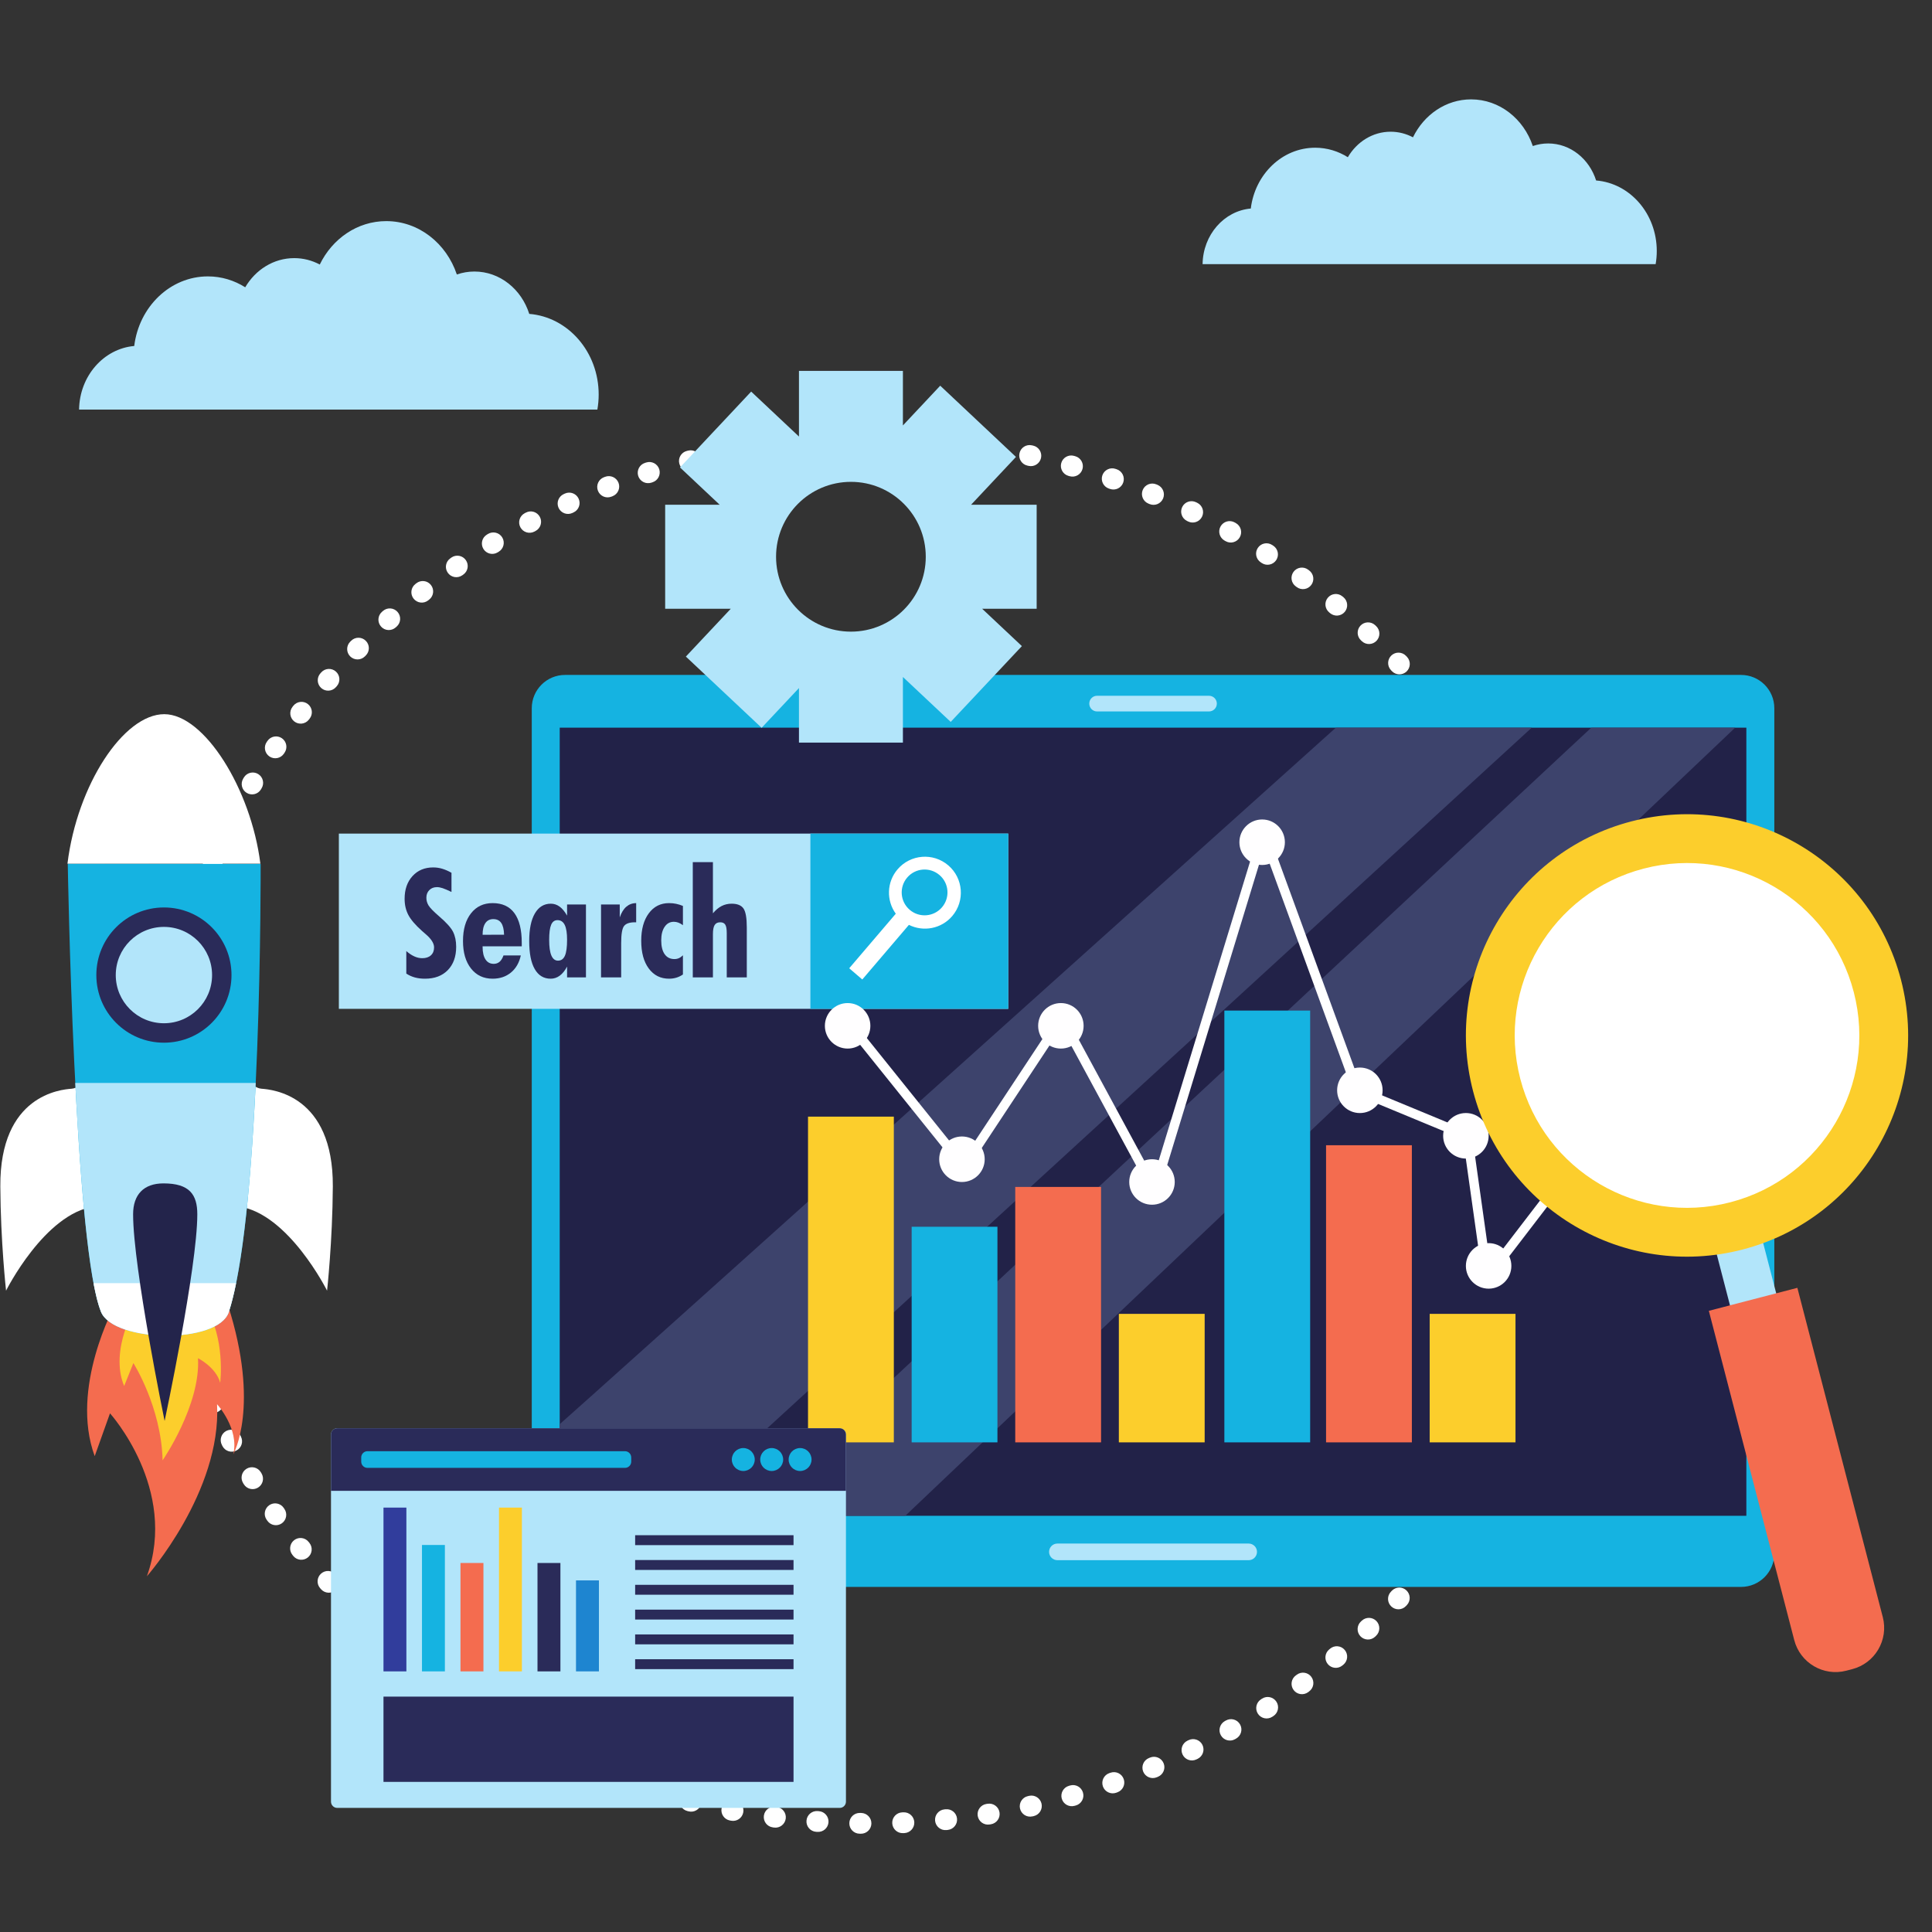 <svg xmlns="http://www.w3.org/2000/svg" xmlns:xlink="http://www.w3.org/1999/xlink" width="500" zoomAndPan="magnify" viewBox="0 0 375 375" height="500" preserveAspectRatio="xMidYMid meet" version="1.0"><rect x="0" y="0" width="375" height="375" fill="#333333" stroke="none"/><defs><clipPath id="f4134bf104"><path d="M 28 83 L 310 83 L 310 355.969 L 28 355.969 Z M 28 83 " clip-rule="nonzero"/></clipPath><clipPath id="330f9de2c6"><path d="M 233 19.219 L 322 19.219 L 322 52 L 233 52 Z M 233 19.219 " clip-rule="nonzero"/></clipPath></defs><g clip-path="url(#f4134bf104)"><path fill="#ffffff" d="M 305.66 227.711 L 305.645 227.957 C 305.57 229.07 306.414 230.031 307.523 230.102 C 308.633 230.176 309.594 229.332 309.664 228.223 L 309.68 227.965 C 309.75 226.855 308.906 225.895 307.797 225.824 C 306.688 225.754 305.73 226.598 305.66 227.711 M 304.883 235.879 L 304.852 236.125 C 304.707 237.227 305.484 238.238 306.59 238.383 C 307.695 238.523 308.703 237.746 308.848 236.641 L 308.883 236.391 C 309.02 235.281 308.242 234.273 307.133 234.133 C 306.031 233.992 305.023 234.773 304.883 235.879 M 303.586 243.977 L 303.539 244.223 C 303.324 245.316 304.039 246.371 305.133 246.59 C 306.223 246.801 307.281 246.086 307.492 244.992 L 307.543 244.742 C 307.754 243.648 307.039 242.59 305.945 242.379 C 304.852 242.168 303.797 242.883 303.586 243.977 M 301.773 251.98 L 301.711 252.219 C 301.43 253.297 302.07 254.402 303.148 254.684 C 304.223 254.965 305.324 254.32 305.609 253.242 L 305.676 252.996 C 305.953 251.914 305.309 250.816 304.23 250.535 C 303.156 250.254 302.055 250.898 301.773 251.98 M 299.449 259.863 L 299.371 260.098 C 299.016 261.152 299.59 262.297 300.645 262.645 C 301.699 263 302.84 262.43 303.191 261.371 L 303.273 261.125 C 303.625 260.066 303.051 258.93 301.996 258.578 C 300.938 258.23 299.793 258.805 299.449 259.863 M 296.621 267.578 L 296.527 267.809 C 296.109 268.84 296.605 270.016 297.637 270.43 C 298.668 270.852 299.848 270.352 300.262 269.32 L 300.363 269.086 C 300.773 268.051 300.273 266.875 299.242 266.461 C 298.211 266.043 297.039 266.543 296.621 267.578 M 293.312 275.094 L 293.207 275.316 C 292.723 276.324 293.145 277.527 294.148 278.008 C 295.152 278.492 296.355 278.07 296.836 277.066 L 296.945 276.836 C 297.43 275.832 297.004 274.629 296 274.145 C 294.996 273.664 293.793 274.09 293.312 275.094 M 289.535 282.387 L 289.414 282.602 C 288.871 283.57 289.211 284.801 290.184 285.348 C 291.156 285.891 292.383 285.547 292.926 284.578 L 293.055 284.352 C 293.598 283.379 293.25 282.152 292.277 281.605 C 291.305 281.062 290.078 281.414 289.535 282.387 M 285.309 289.422 L 285.172 289.633 C 284.566 290.566 284.836 291.812 285.773 292.422 C 286.703 293.023 287.953 292.758 288.559 291.82 L 288.695 291.605 C 289.297 290.672 289.031 289.422 288.094 288.82 C 287.156 288.215 285.914 288.488 285.309 289.422 M 280.652 296.184 L 280.508 296.383 C 279.844 297.281 280.035 298.539 280.926 299.203 C 281.824 299.863 283.086 299.672 283.746 298.781 L 283.898 298.57 C 284.559 297.676 284.367 296.414 283.469 295.754 C 282.574 295.094 281.312 295.285 280.652 296.184 M 275.59 302.645 L 275.43 302.832 C 274.719 303.688 274.828 304.957 275.68 305.676 C 276.531 306.387 277.801 306.277 278.52 305.422 L 278.684 305.227 C 279.395 304.371 279.281 303.102 278.43 302.387 C 277.574 301.676 276.305 301.789 275.59 302.645 M 270.141 308.777 L 269.969 308.961 C 269.203 309.766 269.238 311.043 270.047 311.809 C 270.855 312.578 272.133 312.543 272.895 311.73 L 273.07 311.547 C 273.836 310.738 273.801 309.465 272.988 308.695 C 272.18 307.93 270.902 307.973 270.141 308.777 M 264.332 314.57 L 264.148 314.738 C 263.336 315.5 263.293 316.777 264.051 317.59 C 264.812 318.406 266.086 318.449 266.902 317.688 L 267.086 317.512 C 267.895 316.754 267.941 315.477 267.18 314.664 C 266.418 313.852 265.141 313.812 264.332 314.57 M 258.184 320 L 257.992 320.16 C 257.133 320.871 257.016 322.141 257.723 322.996 C 258.43 323.855 259.703 323.977 260.559 323.266 L 260.758 323.105 C 261.609 322.391 261.73 321.125 261.02 320.266 C 260.309 319.406 259.039 319.289 258.18 320 L 258.184 320 M 251.719 325.055 L 251.516 325.199 C 250.617 325.855 250.422 327.117 251.078 328.016 C 251.738 328.918 252.996 329.109 253.898 328.457 L 254.102 328.301 C 255 327.645 255.191 326.383 254.535 325.484 C 253.879 324.59 252.613 324.391 251.719 325.055 M 244.969 329.703 L 244.758 329.84 C 243.82 330.445 243.551 331.688 244.152 332.625 C 244.754 333.562 246.004 333.836 246.938 333.23 L 247.152 333.094 C 248.09 332.488 248.355 331.242 247.754 330.305 C 247.148 329.367 245.898 329.102 244.969 329.703 M 237.949 333.945 L 237.734 334.066 C 236.766 334.613 236.418 335.844 236.965 336.812 C 237.508 337.785 238.738 338.129 239.711 337.582 L 239.93 337.457 C 240.902 336.91 241.242 335.68 240.695 334.711 C 240.148 333.738 238.918 333.402 237.949 333.949 L 237.949 333.945 M 230.695 337.766 L 230.473 337.871 C 229.473 338.359 229.055 339.562 229.543 340.566 C 230.027 341.57 231.234 341.984 232.234 341.496 L 232.465 341.387 C 233.465 340.895 233.879 339.691 233.395 338.691 C 232.906 337.691 231.695 337.277 230.695 337.766 M 223.215 341.148 L 222.988 341.242 C 221.961 341.672 221.473 342.848 221.898 343.879 C 222.324 344.906 223.504 345.395 224.531 344.965 L 224.766 344.867 C 225.793 344.438 226.281 343.262 225.852 342.234 C 225.422 341.207 224.242 340.719 223.215 341.148 M 215.547 344.086 L 215.312 344.164 C 214.262 344.531 213.707 345.68 214.07 346.73 C 214.434 347.781 215.582 348.336 216.633 347.977 L 216.875 347.887 C 217.926 347.523 218.48 346.371 218.113 345.32 C 217.75 344.27 216.598 343.715 215.547 344.086 M 207.719 346.559 L 207.48 346.629 C 206.41 346.93 205.789 348.043 206.086 349.113 C 206.391 350.188 207.504 350.809 208.574 350.508 L 208.824 350.441 C 209.895 350.133 210.516 349.02 210.207 347.949 C 209.906 346.875 208.789 346.254 207.719 346.559 M 199.758 348.57 L 199.52 348.625 C 198.43 348.859 197.742 349.938 197.98 351.027 C 198.219 352.113 199.293 352.801 200.379 352.562 L 200.633 352.508 C 201.719 352.266 202.402 351.188 202.164 350.102 C 201.922 349.016 200.844 348.328 199.758 348.57 M 191.695 350.109 L 191.449 350.148 C 190.348 350.32 189.602 351.359 189.773 352.457 C 189.949 353.555 190.98 354.309 192.082 354.129 L 192.332 354.09 C 193.434 353.914 194.184 352.883 194.004 351.777 C 193.828 350.68 192.793 349.934 191.695 350.109 M 183.551 351.176 L 183.305 351.199 C 182.199 351.316 181.391 352.301 181.5 353.41 C 181.613 354.516 182.598 355.324 183.707 355.215 L 183.961 355.188 C 185.066 355.074 185.875 354.086 185.758 352.98 C 185.648 351.871 184.66 351.066 183.551 351.176 M 175.363 351.77 L 175.113 351.777 C 174 351.828 173.137 352.766 173.184 353.879 C 173.234 354.992 174.168 355.855 175.281 355.812 L 175.539 355.801 C 176.648 355.75 177.512 354.812 177.465 353.695 C 177.418 352.582 176.477 351.719 175.363 351.77 M 167.148 351.895 L 166.898 351.891 C 165.785 351.875 164.871 352.758 164.855 353.875 C 164.832 354.988 165.723 355.902 166.836 355.922 L 167.094 355.926 C 168.207 355.941 169.121 355.051 169.137 353.938 C 169.152 352.824 168.262 351.91 167.148 351.895 M 158.941 351.547 L 158.695 351.527 C 157.586 351.449 156.617 352.281 156.539 353.395 C 156.453 354.504 157.289 355.469 158.398 355.551 L 158.656 355.566 C 159.766 355.645 160.73 354.812 160.809 353.699 C 160.887 352.59 160.051 351.625 158.941 351.547 M 150.773 350.727 L 150.523 350.695 C 149.422 350.551 148.406 351.328 148.266 352.434 C 148.121 353.535 148.895 354.547 150 354.691 L 150.254 354.73 C 151.359 354.871 152.367 354.09 152.512 352.984 C 152.652 351.883 151.875 350.871 150.773 350.727 M 142.66 349.438 L 142.418 349.391 C 141.324 349.18 140.27 349.898 140.059 350.992 C 139.852 352.082 140.566 353.141 141.66 353.352 L 141.914 353.398 C 143.004 353.602 144.059 352.887 144.266 351.789 C 144.477 350.695 143.754 349.641 142.66 349.438 M 134.645 347.672 L 134.398 347.609 C 133.32 347.336 132.227 347.992 131.953 349.07 C 131.68 350.148 132.332 351.246 133.41 351.52 L 133.66 351.582 C 134.742 351.855 135.836 351.195 136.105 350.117 C 136.379 349.039 135.723 347.941 134.645 347.672 M 126.742 345.438 L 126.504 345.359 C 125.441 345.027 124.309 345.613 123.973 346.676 C 123.637 347.738 124.227 348.867 125.285 349.207 L 125.531 349.281 C 126.59 349.617 127.727 349.027 128.059 347.969 C 128.395 346.902 127.805 345.77 126.742 345.438 M 118.984 342.742 L 118.75 342.652 C 117.711 342.254 116.547 342.773 116.148 343.812 C 115.75 344.852 116.273 346.02 117.312 346.414 L 117.551 346.512 C 118.59 346.902 119.754 346.383 120.152 345.344 C 120.547 344.301 120.027 343.137 118.984 342.742 M 111.387 339.582 L 111.16 339.48 C 110.145 339.02 108.953 339.469 108.492 340.484 C 108.035 341.5 108.484 342.695 109.5 343.152 L 109.73 343.258 C 110.746 343.719 111.938 343.266 112.395 342.25 C 112.852 341.234 112.402 340.039 111.387 339.582 M 103.992 335.98 L 103.773 335.863 C 102.789 335.344 101.57 335.719 101.051 336.711 C 100.531 337.695 100.906 338.914 101.895 339.43 L 102.125 339.551 C 103.105 340.066 104.324 339.691 104.844 338.703 C 105.359 337.719 104.977 336.496 103.992 335.98 M 96.824 331.945 L 96.613 331.812 C 95.66 331.238 94.422 331.543 93.848 332.496 C 93.273 333.449 93.574 334.688 94.527 335.266 L 94.75 335.398 C 95.699 335.973 96.938 335.664 97.516 334.711 C 98.086 333.758 97.781 332.52 96.824 331.945 M 89.918 327.488 L 89.715 327.344 C 88.797 326.715 87.543 326.941 86.91 327.859 C 86.277 328.777 86.508 330.035 87.426 330.664 L 87.637 330.809 C 88.551 331.441 89.805 331.207 90.438 330.289 C 91.066 329.371 90.836 328.121 89.918 327.488 M 83.293 322.629 L 83.094 322.473 C 82.219 321.789 80.949 321.941 80.266 322.82 C 79.582 323.695 79.734 324.961 80.605 325.648 L 80.812 325.809 C 81.691 326.496 82.953 326.336 83.637 325.457 C 84.324 324.582 84.164 323.312 83.293 322.629 M 76.969 317.383 L 76.777 317.219 C 75.945 316.477 74.672 316.555 73.934 317.391 C 73.195 318.223 73.273 319.496 74.109 320.238 L 74.301 320.406 C 75.137 321.145 76.406 321.059 77.145 320.227 C 77.879 319.391 77.801 318.113 76.969 317.383 M 70.973 311.762 L 70.797 311.586 C 70.008 310.797 68.734 310.797 67.945 311.586 C 67.16 312.379 67.16 313.652 67.945 314.441 L 68.129 314.617 C 68.918 315.406 70.195 315.402 70.977 314.613 C 71.766 313.824 71.762 312.547 70.973 311.762 M 65.332 305.793 L 65.168 305.605 C 64.43 304.773 63.156 304.695 62.324 305.434 C 61.488 306.172 61.414 307.445 62.148 308.277 L 62.32 308.473 C 63.059 309.301 64.332 309.375 65.164 308.637 C 66 307.898 66.074 306.625 65.332 305.793 M 60.066 299.488 L 59.914 299.297 C 59.23 298.418 57.961 298.266 57.09 298.949 C 56.211 299.633 56.055 300.902 56.742 301.777 L 56.898 301.98 C 57.582 302.855 58.852 303.008 59.73 302.32 C 60.602 301.637 60.758 300.367 60.066 299.488 M 55.203 292.883 L 55.066 292.676 C 54.43 291.758 53.18 291.523 52.262 292.156 C 51.348 292.785 51.109 294.039 51.738 294.957 L 51.887 295.168 C 52.52 296.086 53.773 296.316 54.691 295.684 C 55.605 295.051 55.836 293.793 55.203 292.883 M 50.758 285.98 L 50.633 285.77 C 50.059 284.816 48.824 284.504 47.867 285.078 C 46.914 285.648 46.602 286.887 47.176 287.844 L 47.309 288.062 C 47.879 289.02 49.117 289.324 50.07 288.75 C 51.027 288.176 51.336 286.938 50.758 285.98 M 46.758 278.828 L 46.645 278.605 C 46.133 277.617 44.918 277.227 43.926 277.738 C 42.938 278.254 42.555 279.469 43.066 280.457 L 43.18 280.688 C 43.695 281.676 44.91 282.059 45.895 281.543 C 46.887 281.031 47.273 279.816 46.758 278.828 M 43.215 271.438 L 43.117 271.207 C 42.668 270.188 41.48 269.727 40.461 270.172 C 39.441 270.621 38.977 271.809 39.426 272.828 L 39.527 273.062 C 39.977 274.082 41.168 274.543 42.184 274.094 C 43.203 273.645 43.664 272.457 43.215 271.438 M 40.148 263.84 L 40.062 263.605 C 39.68 262.559 38.523 262.02 37.48 262.402 C 36.434 262.785 35.895 263.941 36.277 264.988 L 36.367 265.23 C 36.75 266.273 37.906 266.812 38.953 266.426 C 39.996 266.043 40.531 264.883 40.148 263.84 M 37.574 256.066 L 37.504 255.828 C 37.188 254.758 36.066 254.148 35 254.465 C 33.934 254.777 33.324 255.902 33.637 256.969 L 33.711 257.211 C 34.023 258.285 35.148 258.891 36.215 258.574 C 37.281 258.254 37.891 257.137 37.574 256.066 M 35.496 248.133 L 35.441 247.887 C 35.199 246.805 34.121 246.121 33.035 246.367 C 31.945 246.613 31.266 247.691 31.512 248.777 L 31.57 249.027 C 31.812 250.113 32.895 250.793 33.977 250.547 C 35.062 250.297 35.746 249.219 35.496 248.133 M 33.934 240.078 L 33.895 239.836 C 33.719 238.734 32.684 237.984 31.586 238.16 C 30.488 238.336 29.738 239.371 29.914 240.469 L 29.957 240.719 C 30.133 241.82 31.164 242.566 32.266 242.391 C 33.363 242.215 34.113 241.18 33.934 240.078 M 32.887 231.941 L 32.863 231.695 C 32.758 230.59 31.777 229.773 30.668 229.879 C 29.562 229.98 28.746 230.965 28.852 232.074 L 28.879 232.328 C 28.984 233.441 29.969 234.25 31.074 234.145 C 32.184 234.039 32.992 233.055 32.887 231.941 M 32.359 223.758 L 32.352 223.508 C 32.32 222.395 31.387 221.52 30.277 221.555 C 29.164 221.59 28.289 222.52 28.328 223.629 L 28.336 223.887 C 28.371 225 29.301 225.871 30.414 225.836 C 31.527 225.801 32.395 224.871 32.359 223.758 M 32.352 215.551 L 32.359 215.301 C 32.395 214.188 31.523 213.258 30.414 213.219 C 29.297 213.184 28.367 214.059 28.332 215.172 L 28.324 215.43 C 28.289 216.539 29.164 217.469 30.273 217.504 C 31.387 217.539 32.316 216.66 32.352 215.551 M 32.859 207.363 L 32.883 207.113 C 32.988 206.004 32.18 205.02 31.07 204.914 C 29.965 204.809 28.98 205.617 28.875 206.73 L 28.848 206.984 C 28.742 208.09 29.559 209.078 30.664 209.18 C 31.773 209.285 32.754 208.469 32.859 207.363 M 33.887 199.223 L 33.926 198.977 C 34.105 197.879 33.355 196.84 32.258 196.664 C 31.16 196.492 30.125 197.234 29.949 198.336 L 29.91 198.59 C 29.73 199.688 30.484 200.719 31.582 200.898 C 32.68 201.07 33.715 200.324 33.887 199.223 M 35.434 191.168 L 35.488 190.922 C 35.738 189.836 35.055 188.758 33.969 188.508 C 32.883 188.266 31.805 188.941 31.562 190.027 L 31.504 190.281 C 31.258 191.363 31.938 192.441 33.027 192.691 C 34.113 192.934 35.191 192.254 35.434 191.168 M 37.492 183.223 L 37.562 182.984 C 37.879 181.918 37.273 180.793 36.203 180.48 C 35.137 180.164 34.012 180.773 33.699 181.844 L 33.629 182.086 C 33.312 183.156 33.922 184.277 34.988 184.59 C 36.059 184.906 37.176 184.293 37.492 183.223 M 40.062 175.418 L 40.148 175.184 C 40.531 174.141 39.996 172.98 38.953 172.598 C 37.906 172.215 36.75 172.75 36.363 173.793 L 36.277 174.039 C 35.895 175.082 36.434 176.238 37.477 176.621 C 38.523 177.004 39.68 176.469 40.062 175.418 M 43.121 167.797 L 43.223 167.566 C 43.672 166.547 43.211 165.359 42.191 164.91 C 41.176 164.461 39.984 164.922 39.535 165.938 L 39.434 166.172 C 38.984 167.195 39.449 168.383 40.469 168.832 C 41.488 169.281 42.676 168.816 43.121 167.797 M 46.66 160.387 L 46.773 160.164 C 47.285 159.176 46.902 157.961 45.914 157.445 C 44.926 156.93 43.711 157.316 43.199 158.305 L 43.078 158.535 C 42.57 159.523 42.957 160.738 43.941 161.25 C 44.93 161.758 46.148 161.375 46.66 160.387 M 50.656 153.211 L 50.781 152.996 C 51.359 152.043 51.051 150.805 50.094 150.23 C 49.141 149.66 47.902 149.965 47.332 150.918 L 47.199 151.141 C 46.629 152.098 46.938 153.332 47.891 153.902 C 48.848 154.477 50.082 154.168 50.656 153.211 M 55.094 146.305 L 55.234 146.098 C 55.863 145.18 55.637 143.93 54.719 143.293 C 53.801 142.66 52.547 142.895 51.918 143.809 L 51.77 144.02 C 51.137 144.938 51.375 146.191 52.289 146.824 C 53.207 147.453 54.457 147.223 55.094 146.305 M 59.945 139.688 L 60.098 139.492 C 60.789 138.617 60.633 137.348 59.762 136.66 C 58.883 135.969 57.617 136.125 56.93 137 L 56.773 137.203 C 56.086 138.078 56.242 139.344 57.117 140.031 C 57.992 140.719 59.262 140.562 59.945 139.688 M 65.199 133.379 L 65.363 133.195 C 66.105 132.363 66.031 131.086 65.195 130.348 C 64.363 129.605 63.09 129.684 62.352 130.512 L 62.18 130.707 C 61.445 131.535 61.52 132.812 62.355 133.551 C 63.184 134.289 64.461 134.215 65.199 133.379 M 70.824 127.406 L 71 127.23 C 71.789 126.445 71.793 125.168 71.004 124.383 C 70.223 123.59 68.945 123.586 68.156 124.375 L 67.973 124.555 C 67.188 125.344 67.188 126.617 67.973 127.406 C 68.762 128.191 70.035 128.191 70.824 127.406 M 76.801 121.785 L 76.988 121.621 C 77.82 120.883 77.902 119.613 77.164 118.777 C 76.43 117.941 75.156 117.859 74.32 118.598 L 74.129 118.766 C 73.297 119.504 73.219 120.777 73.957 121.613 C 74.691 122.449 75.969 122.523 76.801 121.785 M 83.102 116.539 L 83.301 116.383 C 84.176 115.699 84.336 114.43 83.648 113.551 C 82.965 112.676 81.699 112.52 80.82 113.207 L 80.621 113.363 C 79.742 114.047 79.59 115.316 80.273 116.191 C 80.961 117.07 82.23 117.223 83.102 116.539 M 89.711 111.676 L 89.914 111.535 C 90.832 110.906 91.059 109.648 90.43 108.734 C 89.801 107.816 88.547 107.582 87.629 108.211 L 87.422 108.359 C 86.504 108.992 86.273 110.246 86.906 111.16 C 87.539 112.078 88.793 112.309 89.711 111.676 M 96.59 107.219 L 96.801 107.09 C 97.758 106.516 98.062 105.273 97.488 104.32 C 96.914 103.367 95.676 103.062 94.719 103.637 L 94.504 103.77 C 93.551 104.344 93.25 105.586 93.824 106.539 C 94.402 107.492 95.637 107.797 96.59 107.219 M 103.727 103.18 L 103.945 103.066 C 104.93 102.551 105.309 101.328 104.793 100.344 C 104.277 99.355 103.055 98.977 102.074 99.496 L 101.848 99.613 C 100.859 100.133 100.48 101.352 101 102.336 C 101.52 103.32 102.742 103.699 103.727 103.18 M 111.086 99.574 L 111.309 99.469 C 112.324 99.016 112.777 97.82 112.316 96.805 C 111.859 95.789 110.668 95.34 109.652 95.797 L 109.422 95.902 C 108.406 96.363 107.957 97.559 108.418 98.574 C 108.879 99.586 110.07 100.035 111.086 99.574 M 118.656 96.406 L 118.891 96.316 C 119.93 95.918 120.453 94.754 120.055 93.715 C 119.656 92.676 118.492 92.152 117.453 92.547 L 117.211 92.637 C 116.172 93.039 115.652 94.207 116.055 95.246 C 116.453 96.285 117.617 96.805 118.656 96.406 M 126.406 93.691 L 126.641 93.613 C 127.707 93.281 128.293 92.145 127.961 91.082 C 127.621 90.023 126.492 89.434 125.43 89.77 L 125.188 89.848 C 124.129 90.18 123.543 91.316 123.875 92.379 C 124.215 93.438 125.344 94.023 126.406 93.691 M 134.301 91.438 L 134.543 91.375 C 135.625 91.102 136.277 90.008 136.004 88.93 C 135.734 87.848 134.637 87.191 133.559 87.465 L 133.309 87.527 C 132.23 87.805 131.578 88.898 131.852 89.977 C 132.125 91.055 133.223 91.711 134.301 91.438 M 142.312 89.648 L 142.562 89.605 C 143.652 89.398 144.371 88.344 144.164 87.246 C 143.957 86.152 142.902 85.438 141.805 85.645 L 141.555 85.691 C 140.465 85.902 139.75 86.957 139.957 88.051 C 140.164 89.145 141.223 89.863 142.312 89.648 M 150.422 88.34 L 150.668 88.309 C 151.773 88.16 152.551 87.152 152.406 86.047 C 152.262 84.945 151.254 84.164 150.145 84.309 L 149.895 84.34 C 148.789 84.488 148.012 85.5 148.16 86.605 C 148.305 87.707 149.32 88.484 150.422 88.34 M 158.594 87.5 L 158.84 87.48 C 159.949 87.402 160.785 86.438 160.707 85.324 C 160.621 84.215 159.66 83.379 158.547 83.461 L 158.297 83.48 C 157.184 83.559 156.352 84.527 156.43 85.637 C 156.516 86.746 157.477 87.582 158.594 87.5 M 166.793 87.133 L 167.047 87.129 C 168.156 87.113 169.047 86.199 169.027 85.086 C 169.012 83.973 168.102 83.082 166.988 83.098 L 166.73 83.102 C 165.617 83.121 164.73 84.035 164.746 85.148 C 164.766 86.262 165.684 87.152 166.797 87.133 L 166.793 87.133 M 175.012 87.234 L 175.258 87.246 C 176.371 87.293 177.309 86.43 177.355 85.316 C 177.406 84.203 176.543 83.266 175.434 83.219 L 175.176 83.207 C 174.062 83.16 173.125 84.027 173.078 85.137 C 173.031 86.25 173.898 87.188 175.012 87.234 M 183.203 87.809 L 183.449 87.836 C 184.555 87.945 185.543 87.137 185.656 86.031 C 185.766 84.926 184.961 83.934 183.855 83.82 L 183.598 83.797 C 182.492 83.688 181.504 84.496 181.395 85.605 C 181.285 86.711 182.094 87.699 183.203 87.809 M 191.348 88.855 L 191.594 88.895 C 192.691 89.07 193.727 88.32 193.898 87.219 C 194.074 86.121 193.328 85.086 192.23 84.914 L 191.977 84.875 C 190.875 84.699 189.844 85.449 189.672 86.547 C 189.5 87.648 190.246 88.68 191.348 88.855 M 199.418 90.375 L 199.66 90.43 C 200.746 90.668 201.82 89.98 202.062 88.895 C 202.301 87.809 201.613 86.73 200.527 86.492 L 200.277 86.438 C 199.191 86.195 198.113 86.887 197.879 87.977 C 197.641 89.062 198.332 90.137 199.418 90.375 M 207.383 92.367 L 207.621 92.434 C 208.691 92.738 209.805 92.113 210.109 91.043 C 210.414 89.973 209.789 88.859 208.719 88.555 L 208.473 88.484 C 207.402 88.18 206.289 88.809 205.988 89.879 C 205.688 90.949 206.312 92.062 207.383 92.367 M 215.219 94.824 L 215.449 94.902 C 216.5 95.27 217.648 94.715 218.016 93.664 C 218.383 92.609 217.828 91.461 216.777 91.094 L 216.535 91.012 C 215.484 90.648 214.336 91.207 213.969 92.258 C 213.609 93.309 214.164 94.457 215.219 94.824 M 222.891 97.738 L 223.125 97.836 C 224.152 98.262 225.328 97.777 225.758 96.75 C 226.188 95.723 225.699 94.539 224.672 94.109 L 224.434 94.012 C 223.402 93.586 222.227 94.074 221.801 95.105 C 221.379 96.133 221.863 97.312 222.891 97.738 M 230.398 101.113 L 230.621 101.223 C 231.621 101.707 232.824 101.293 233.312 100.293 C 233.801 99.293 233.391 98.086 232.391 97.598 L 232.156 97.484 C 231.152 96.996 229.949 97.414 229.465 98.414 C 228.977 99.418 229.395 100.625 230.398 101.113 M 237.684 104.926 L 237.902 105.047 C 238.871 105.594 240.098 105.25 240.645 104.277 C 241.191 103.309 240.852 102.082 239.883 101.535 L 239.656 101.406 C 238.688 100.859 237.457 101.207 236.91 102.18 C 236.367 103.148 236.715 104.379 237.684 104.926 M 244.73 109.16 L 244.941 109.301 C 245.871 109.902 247.121 109.633 247.727 108.695 C 248.328 107.762 248.062 106.516 247.125 105.91 L 246.906 105.77 C 245.973 105.168 244.723 105.441 244.125 106.379 C 243.523 107.316 243.793 108.559 244.73 109.16 M 251.508 113.812 L 251.711 113.961 C 252.605 114.621 253.867 114.426 254.527 113.527 C 255.184 112.633 254.992 111.371 254.094 110.711 L 253.887 110.559 C 252.988 109.902 251.727 110.098 251.07 110.996 C 250.414 111.895 250.605 113.16 251.508 113.812 M 257.996 118.863 L 258.184 119.023 C 259.043 119.73 260.312 119.617 261.023 118.758 C 261.734 117.902 261.613 116.633 260.762 115.918 L 260.562 115.758 C 259.707 115.043 258.434 115.168 257.727 116.023 C 257.016 116.879 257.137 118.152 257.996 118.863 M 264.16 124.289 L 264.344 124.461 C 265.152 125.223 266.43 125.18 267.191 124.371 C 267.953 123.559 267.914 122.281 267.102 121.52 L 266.914 121.344 C 266.102 120.586 264.824 120.629 264.062 121.441 C 263.305 122.254 263.348 123.531 264.16 124.289 M 269.988 130.078 L 270.16 130.262 C 270.922 131.07 272.199 131.105 273.008 130.344 C 273.816 129.578 273.855 128.305 273.09 127.492 L 272.914 127.309 C 272.148 126.5 270.871 126.465 270.066 127.227 C 269.258 127.996 269.223 129.273 269.988 130.078 M 275.449 136.211 L 275.609 136.402 C 276.324 137.258 277.594 137.371 278.449 136.66 C 279.301 135.941 279.414 134.676 278.703 133.82 L 278.539 133.625 C 277.824 132.77 276.555 132.656 275.699 133.371 C 274.848 134.09 274.738 135.359 275.453 136.211 L 275.449 136.211 M 280.527 142.664 L 280.676 142.867 C 281.332 143.758 282.598 143.953 283.488 143.293 C 284.387 142.637 284.578 141.375 283.918 140.477 L 283.77 140.27 C 283.109 139.371 281.844 139.184 280.949 139.844 C 280.055 140.508 279.863 141.766 280.527 142.664 M 285.191 149.414 L 285.328 149.621 C 285.93 150.559 287.176 150.832 288.109 150.227 C 289.047 149.625 289.316 148.379 288.715 147.441 L 288.574 147.227 C 287.973 146.293 286.723 146.023 285.789 146.625 C 284.855 147.234 284.586 148.48 285.191 149.414 M 289.426 156.438 L 289.547 156.656 C 290.09 157.629 291.316 157.977 292.289 157.43 C 293.262 156.887 293.609 155.664 293.066 154.691 L 292.938 154.465 C 292.395 153.492 291.168 153.152 290.195 153.695 C 289.223 154.238 288.883 155.465 289.426 156.438 M 293.211 163.711 L 293.316 163.938 C 293.797 164.941 295 165.367 296.004 164.883 C 297.008 164.402 297.434 163.199 296.953 162.191 L 296.844 161.965 C 296.359 160.961 295.156 160.539 294.152 161.023 C 293.148 161.504 292.727 162.707 293.211 163.711 M 296.523 171.207 L 296.617 171.434 C 297.035 172.465 298.207 172.965 299.238 172.555 C 300.273 172.137 300.77 170.961 300.359 169.926 L 300.258 169.691 C 299.844 168.66 298.668 168.164 297.637 168.578 C 296.602 168.996 296.105 170.176 296.523 171.207 M 299.359 178.891 L 299.438 179.125 C 299.785 180.184 300.926 180.754 301.984 180.41 C 303.039 180.059 303.613 178.918 303.262 177.859 L 303.184 177.617 C 302.828 176.559 301.688 175.992 300.633 176.34 C 299.578 176.691 299.008 177.832 299.359 178.891 M 301.699 186.754 L 301.758 186.992 C 302.043 188.07 303.145 188.719 304.219 188.434 C 305.297 188.156 305.941 187.051 305.66 185.973 L 305.598 185.727 C 305.312 184.648 304.211 184.004 303.133 184.289 C 302.059 184.57 301.418 185.672 301.699 186.754 M 303.531 194.746 L 303.578 194.992 C 303.785 196.086 304.844 196.797 305.938 196.59 C 307.027 196.375 307.746 195.316 307.531 194.227 L 307.484 193.977 C 307.27 192.879 306.211 192.168 305.121 192.383 C 304.027 192.598 303.312 193.656 303.531 194.746 M 304.844 202.844 L 304.875 203.09 C 305.016 204.195 306.023 204.977 307.129 204.836 C 308.234 204.695 309.016 203.684 308.875 202.578 L 308.844 202.328 C 308.695 201.219 307.688 200.441 306.582 200.586 C 305.477 200.727 304.699 201.738 304.844 202.844 M 305.641 211.008 L 305.656 211.258 C 305.727 212.367 306.684 213.211 307.797 213.141 C 308.906 213.07 309.746 212.113 309.676 211 L 309.66 210.746 C 309.59 209.637 308.629 208.793 307.52 208.863 C 306.41 208.938 305.566 209.898 305.641 211.008 M 305.918 219.211 L 305.918 219.461 C 305.918 220.574 306.82 221.477 307.934 221.477 C 309.047 221.477 309.949 220.57 309.949 219.461 L 309.949 219.199 C 309.945 218.09 309.039 217.188 307.926 217.191 C 306.816 217.191 305.914 218.098 305.918 219.211 M 305.918 219.512 L 305.918 219.758 C 305.914 220.875 306.816 221.777 307.93 221.781 C 309.043 221.781 309.945 220.879 309.949 219.766 L 309.949 219.512 C 309.949 218.398 309.043 217.496 307.934 217.496 C 306.82 217.496 305.918 218.398 305.918 219.512 " fill-opacity="1" fill-rule="nonzero"/></g><path fill="#15b3e1" d="M 344.395 301.551 C 344.395 305.125 341.5 308.02 337.934 308.02 L 109.672 308.02 C 106.105 308.02 103.215 305.125 103.215 301.551 L 103.215 137.465 C 103.215 133.898 106.105 131.004 109.672 131.004 L 337.934 131.004 C 341.5 131.004 344.395 133.898 344.395 137.465 L 344.395 301.551 " fill-opacity="1" fill-rule="nonzero"/><path fill="#222248" d="M 108.641 294.215 L 338.965 294.215 L 338.965 141.238 L 108.641 141.238 Z M 108.641 294.215 " fill-opacity="1" fill-rule="nonzero"/><path fill="#b2e5fa" d="M 243.98 301.219 C 243.98 302.105 243.254 302.832 242.367 302.832 L 205.242 302.832 C 204.348 302.832 203.625 302.105 203.625 301.219 C 203.625 300.324 204.348 299.602 205.242 299.602 L 242.367 299.602 C 243.254 299.602 243.98 300.324 243.98 301.219 " fill-opacity="1" fill-rule="nonzero"/><path fill="#b2e5fa" d="M 236.188 136.57 C 236.188 137.41 235.504 138.094 234.66 138.094 L 212.941 138.094 C 212.105 138.094 211.426 137.41 211.426 136.57 C 211.426 135.727 212.105 135.047 212.941 135.047 L 234.66 135.047 C 235.504 135.047 236.188 135.727 236.188 136.57 " fill-opacity="1" fill-rule="nonzero"/><path fill="#3d436c" d="M 175.719 294.215 L 144.789 294.215 L 308.867 141.238 L 336.797 141.238 L 175.719 294.215 " fill-opacity="1" fill-rule="nonzero"/><path fill="#3d436c" d="M 130.379 294.215 L 108.641 294.215 L 108.641 276.434 C 108.781 276.434 259.293 141.238 259.293 141.238 L 297.316 141.238 L 130.379 294.215 " fill-opacity="1" fill-rule="nonzero"/><path fill="#b2e5fa" d="M 195.699 195.816 L 65.773 195.816 L 65.773 161.801 L 195.699 161.801 L 195.699 195.816 " fill-opacity="1" fill-rule="nonzero"/><path fill="#15b3e1" d="M 157.297 161.801 L 157.297 195.816 L 195.699 195.816 L 195.699 161.801 L 157.297 161.801 " fill-opacity="1" fill-rule="nonzero"/><path fill="#ffffff" d="M 176.578 176.598 C 174.711 175.008 174.488 172.199 176.086 170.332 C 177.676 168.465 180.48 168.246 182.348 169.84 C 184.219 171.43 184.434 174.238 182.84 176.105 C 181.25 177.973 178.441 178.195 176.578 176.598 Z M 184.832 177.805 C 187.328 174.871 186.988 170.465 184.055 167.961 C 181.125 165.457 176.719 165.805 174.215 168.738 C 172.082 171.234 172.027 174.805 173.871 177.352 L 164.832 187.941 L 167.371 190.117 L 176.418 179.516 C 179.219 180.914 182.707 180.293 184.832 177.805 " fill-opacity="1" fill-rule="nonzero"/><path fill="#2a2b59" d="M 78.863 188.973 L 78.863 184.598 C 79.391 185.062 79.91 185.41 80.422 185.637 C 80.93 185.871 81.445 185.984 81.961 185.984 C 82.672 185.984 83.238 185.797 83.641 185.422 C 84.051 185.047 84.254 184.535 84.254 183.895 C 84.254 183.094 83.703 182.227 82.598 181.293 C 82.289 181.035 82.059 180.836 81.906 180.688 C 80.613 179.535 79.734 178.5 79.254 177.582 C 78.77 176.66 78.535 175.621 78.535 174.453 C 78.535 172.641 79.043 171.172 80.066 170.047 C 81.09 168.926 82.43 168.367 84.082 168.367 C 84.668 168.367 85.25 168.449 85.82 168.617 C 86.395 168.789 86.996 169.047 87.633 169.406 L 87.633 173.129 C 86.891 172.773 86.312 172.527 85.91 172.391 C 85.5 172.258 85.137 172.191 84.82 172.191 C 84.211 172.191 83.715 172.379 83.336 172.762 C 82.949 173.141 82.758 173.641 82.758 174.254 C 82.758 174.793 82.902 175.293 83.188 175.762 C 83.477 176.227 84.148 176.918 85.207 177.832 C 86.621 179.047 87.531 180.051 87.934 180.855 C 88.336 181.66 88.543 182.629 88.543 183.766 C 88.543 185.676 88 187.191 86.918 188.301 C 85.836 189.41 84.363 189.965 82.496 189.965 C 81.785 189.965 81.125 189.887 80.527 189.723 C 79.926 189.559 79.371 189.309 78.863 188.973 " fill-opacity="1" fill-rule="nonzero"/><path fill="#2a2b59" d="M 97.84 181.426 C 97.812 180.398 97.629 179.633 97.285 179.137 C 96.945 178.645 96.434 178.398 95.75 178.398 C 95.078 178.398 94.562 178.656 94.207 179.176 C 93.852 179.695 93.672 180.449 93.672 181.441 Z M 93.672 183.676 L 93.672 183.793 C 93.672 184.852 93.863 185.66 94.238 186.23 C 94.609 186.801 95.145 187.082 95.84 187.082 C 96.277 187.082 96.656 186.945 96.973 186.68 C 97.281 186.41 97.535 186 97.727 185.453 L 101.09 185.453 C 100.777 186.867 100.141 187.973 99.176 188.77 C 98.207 189.566 97.023 189.965 95.621 189.965 C 93.863 189.965 92.461 189.309 91.426 187.988 C 90.387 186.676 89.867 184.895 89.867 182.652 C 89.867 180.383 90.387 178.59 91.426 177.27 C 92.461 175.949 93.863 175.293 95.621 175.293 C 97.488 175.293 98.895 175.941 99.844 177.238 C 100.797 178.539 101.273 180.461 101.273 183 L 101.273 183.676 L 93.672 183.676 " fill-opacity="1" fill-rule="nonzero"/><path fill="#2a2b59" d="M 110.07 182.406 C 110.07 181.117 109.922 180.16 109.617 179.535 C 109.312 178.91 108.844 178.598 108.211 178.598 C 107.641 178.598 107.23 178.898 106.977 179.5 C 106.719 180.102 106.594 181.078 106.594 182.438 C 106.594 183.785 106.734 184.793 107.02 185.457 C 107.305 186.125 107.734 186.461 108.309 186.461 C 108.93 186.461 109.371 186.137 109.652 185.496 C 109.934 184.852 110.07 183.82 110.07 182.406 Z M 113.734 189.707 L 110.07 189.707 L 110.07 187.613 C 109.656 188.395 109.184 188.98 108.648 189.375 C 108.117 189.77 107.527 189.965 106.887 189.965 C 105.539 189.965 104.504 189.344 103.789 188.09 C 103.07 186.844 102.719 185.027 102.719 182.652 C 102.719 180.344 103.082 178.559 103.82 177.297 C 104.555 176.039 105.586 175.406 106.914 175.406 C 107.539 175.406 108.105 175.598 108.621 175.973 C 109.137 176.344 109.617 176.93 110.07 177.719 L 110.07 175.555 L 113.734 175.555 L 113.734 189.707 " fill-opacity="1" fill-rule="nonzero"/><path fill="#2a2b59" d="M 116.66 189.707 L 116.66 175.555 L 120.293 175.555 L 120.293 178.062 C 120.613 177.141 121.035 176.453 121.566 175.996 C 122.094 175.539 122.73 175.301 123.48 175.293 L 123.48 179.016 L 123.223 179.016 C 122.195 179.016 121.496 179.258 121.125 179.742 C 120.754 180.23 120.57 181.336 120.57 183.055 L 120.57 189.707 L 116.66 189.707 " fill-opacity="1" fill-rule="nonzero"/><path fill="#2a2b59" d="M 132.555 179.578 C 132.246 179.348 131.949 179.18 131.66 179.074 C 131.371 178.969 131.082 178.918 130.793 178.918 C 130.043 178.918 129.449 179.238 129.008 179.891 C 128.562 180.539 128.344 181.418 128.344 182.523 C 128.344 183.684 128.566 184.582 129.012 185.215 C 129.461 185.844 130.094 186.156 130.91 186.156 C 131.215 186.156 131.504 186.098 131.773 185.977 C 132.043 185.859 132.301 185.672 132.555 185.422 L 132.555 189.148 C 132.148 189.422 131.723 189.633 131.273 189.766 C 130.828 189.898 130.363 189.965 129.871 189.965 C 128.215 189.965 126.902 189.309 125.926 187.988 C 124.949 186.676 124.461 184.879 124.461 182.609 C 124.461 180.371 124.953 178.59 125.934 177.27 C 126.914 175.949 128.223 175.293 129.871 175.293 C 130.344 175.293 130.797 175.336 131.238 175.43 C 131.684 175.523 132.121 175.66 132.555 175.84 L 132.555 179.578 " fill-opacity="1" fill-rule="nonzero"/><path fill="#2a2b59" d="M 141.062 189.707 L 141.062 181.137 C 141.062 180.328 140.969 179.773 140.77 179.473 C 140.582 179.168 140.254 179.016 139.797 179.016 C 139.293 179.016 138.934 179.195 138.711 179.551 C 138.488 179.906 138.379 180.492 138.379 181.312 L 138.379 189.707 L 134.469 189.707 L 134.469 167.344 L 138.379 167.344 L 138.379 177.27 C 138.91 176.637 139.469 176.168 140.059 175.863 C 140.648 175.562 141.297 175.406 142 175.406 C 143.105 175.406 143.871 175.715 144.305 176.332 C 144.738 176.949 144.953 178.184 144.953 180.039 L 144.953 189.707 L 141.062 189.707 " fill-opacity="1" fill-rule="nonzero"/><path fill="#fcce2c" d="M 173.492 279.961 L 156.836 279.961 L 156.836 216.738 L 173.492 216.738 L 173.492 279.961 " fill-opacity="1" fill-rule="nonzero"/><path fill="#fcce2c" d="M 233.824 279.961 L 217.168 279.961 L 217.168 255.02 L 233.824 255.02 L 233.824 279.961 " fill-opacity="1" fill-rule="nonzero"/><path fill="#fcce2c" d="M 294.156 279.961 L 277.5 279.961 L 277.5 255.02 L 294.156 255.02 L 294.156 279.961 " fill-opacity="1" fill-rule="nonzero"/><path fill="#15b3e1" d="M 193.602 279.961 L 176.953 279.961 L 176.953 238.113 L 193.602 238.113 L 193.602 279.961 " fill-opacity="1" fill-rule="nonzero"/><path fill="#15b3e1" d="M 254.301 279.961 L 237.648 279.961 L 237.648 196.152 L 254.301 196.152 L 254.301 279.961 " fill-opacity="1" fill-rule="nonzero"/><path fill="#f46c4f" d="M 213.715 279.961 L 197.059 279.961 L 197.059 230.383 L 213.715 230.383 L 213.715 279.961 " fill-opacity="1" fill-rule="nonzero"/><path fill="#f46c4f" d="M 274.043 279.961 L 257.387 279.961 L 257.387 222.289 L 274.043 222.289 L 274.043 279.961 " fill-opacity="1" fill-rule="nonzero"/><path fill="#ffffff" d="M 163.32 198.273 L 186.379 226.984 C 186.559 227.215 186.844 227.34 187.133 227.328 C 187.43 227.312 187.695 227.164 187.855 226.914 L 206.016 199.426 L 223.312 231.387 C 223.492 231.715 223.84 231.898 224.211 231.863 C 224.582 231.824 224.887 231.574 224.996 231.219 L 245.348 164.637 L 262.621 211.941 C 262.711 212.184 262.898 212.379 263.133 212.473 L 283.984 221.105 L 287.77 248.008 C 287.824 248.371 288.09 248.676 288.449 248.77 C 288.801 248.863 289.184 248.73 289.41 248.438 L 311.848 219.176 C 312.16 218.773 312.082 218.199 311.68 217.891 C 311.277 217.582 310.703 217.656 310.395 218.059 L 289.285 245.582 L 285.73 220.332 C 285.68 220.008 285.469 219.734 285.168 219.609 L 264.207 210.934 L 246.133 161.438 C 246 161.066 245.641 160.824 245.246 160.832 C 244.852 160.844 244.508 161.109 244.395 161.484 L 223.883 228.586 L 206.902 197.203 C 206.75 196.922 206.457 196.738 206.133 196.723 C 205.816 196.707 205.508 196.863 205.332 197.133 L 187.02 224.855 L 164.75 197.125 C 164.434 196.73 163.855 196.668 163.461 196.988 C 163.066 197.301 163.004 197.883 163.32 198.273 " fill-opacity="1" fill-rule="nonzero"/><path fill="#fffeff" d="M 168.938 199.113 C 168.938 201.551 166.965 203.527 164.527 203.527 C 162.09 203.527 160.109 201.551 160.109 199.113 C 160.109 196.672 162.09 194.695 164.527 194.695 C 166.965 194.695 168.938 196.672 168.938 199.113 " fill-opacity="1" fill-rule="nonzero"/><path fill="#fffeff" d="M 191.129 225.008 C 191.129 227.445 189.152 229.426 186.711 229.426 C 184.273 229.426 182.297 227.445 182.297 225.008 C 182.297 222.57 184.273 220.59 186.711 220.59 C 189.152 220.59 191.129 222.57 191.129 225.008 " fill-opacity="1" fill-rule="nonzero"/><path fill="#fffeff" d="M 210.328 199.113 C 210.328 201.551 208.355 203.527 205.918 203.527 C 203.48 203.527 201.504 201.551 201.504 199.113 C 201.504 196.672 203.48 194.695 205.918 194.695 C 208.355 194.695 210.328 196.672 210.328 199.113 " fill-opacity="1" fill-rule="nonzero"/><path fill="#fffeff" d="M 228.016 229.422 C 228.016 231.863 226.039 233.836 223.602 233.836 C 221.164 233.836 219.184 231.863 219.184 229.422 C 219.184 226.984 221.164 225.008 223.602 225.008 C 226.039 225.008 228.016 226.984 228.016 229.422 " fill-opacity="1" fill-rule="nonzero"/><path fill="#fffeff" d="M 249.395 163.477 C 249.395 165.914 247.418 167.891 244.984 167.891 C 242.543 167.891 240.566 165.914 240.566 163.477 C 240.566 161.039 242.543 159.059 244.984 159.059 C 247.418 159.059 249.395 161.039 249.395 163.477 " fill-opacity="1" fill-rule="nonzero"/><path fill="#fffeff" d="M 268.363 211.629 C 268.363 214.066 266.391 216.043 263.949 216.043 C 261.512 216.043 259.535 214.066 259.535 211.629 C 259.535 209.188 261.512 207.211 263.949 207.211 C 266.391 207.211 268.363 209.188 268.363 211.629 " fill-opacity="1" fill-rule="nonzero"/><path fill="#fffeff" d="M 288.945 220.457 C 288.945 222.898 286.969 224.875 284.527 224.875 C 282.094 224.875 280.113 222.898 280.113 220.457 C 280.113 218.02 282.094 216.039 284.527 216.039 C 286.969 216.039 288.945 218.02 288.945 220.457 " fill-opacity="1" fill-rule="nonzero"/><path fill="#fffeff" d="M 293.355 245.715 C 293.355 248.152 291.379 250.129 288.945 250.129 C 286.508 250.129 284.527 248.152 284.527 245.715 C 284.527 243.273 286.508 241.293 288.945 241.293 C 291.379 241.293 293.355 243.273 293.355 245.715 " fill-opacity="1" fill-rule="nonzero"/><path fill="#fffeff" d="M 315.535 219.012 C 315.535 221.449 313.559 223.426 311.121 223.426 C 308.684 223.426 306.707 221.449 306.707 219.012 C 306.707 216.57 308.684 214.594 311.121 214.594 C 313.559 214.594 315.535 216.57 315.535 219.012 " fill-opacity="1" fill-rule="nonzero"/><path fill="#b2e5fa" d="M 348.379 264.98 L 339.41 267.312 L 332.168 239.418 L 341.145 237.086 L 348.379 264.98 " fill-opacity="1" fill-rule="nonzero"/><path fill="#fcce2c" d="M 368.984 190.195 C 374.938 213.145 361.168 236.578 338.23 242.535 C 315.289 248.492 291.867 234.715 285.914 211.766 C 279.965 188.816 293.73 165.383 316.668 159.426 C 339.609 153.465 363.027 167.246 368.984 190.195 " fill-opacity="1" fill-rule="nonzero"/><path fill="#f46c4f" d="M 331.684 254.43 L 348.262 318.344 C 349.41 322.773 353.934 325.434 358.363 324.281 L 359.508 323.984 C 363.938 322.836 366.598 318.312 365.449 313.879 L 348.867 249.965 L 331.684 254.43 " fill-opacity="1" fill-rule="nonzero"/><path fill="#ffffff" d="M 359.816 192.574 C 364.457 210.457 353.73 228.719 335.848 233.363 C 317.969 238.004 299.723 227.27 295.082 209.383 C 290.445 191.496 301.172 173.234 319.047 168.594 C 336.926 163.953 355.176 174.688 359.816 192.574 " fill-opacity="1" fill-rule="nonzero"/><path fill="#f46c4f" d="M 22.309 253.301 C 22.309 253.301 13.492 269.379 18.383 282.637 C 18.383 282.637 19.777 278.746 21.348 274.328 C 21.348 274.328 34.625 288.996 28.508 305.957 C 28.508 305.957 43.008 289.527 42.133 272.562 C 42.133 272.562 46.496 277.332 45.273 282.281 C 45.273 282.281 50.543 273.035 44.258 253.359 L 22.309 253.301 " fill-opacity="1" fill-rule="nonzero"/><path fill="#fcce2c" d="M 26.469 253.301 C 26.469 253.301 21.148 261.922 24.098 269.027 C 24.098 269.027 24.941 266.941 25.891 264.574 C 25.891 264.574 31.312 273.102 31.559 283.453 C 31.559 283.453 38.961 272.723 38.43 263.625 C 38.43 263.625 41.914 265.363 42.742 268.395 C 42.742 268.395 43.848 259.68 39.715 253.332 L 26.469 253.301 " fill-opacity="1" fill-rule="nonzero"/><path fill="#ffffff" d="M 47.309 208.07 C 47.309 208.07 48.676 211.164 50.746 211.32 C 52.816 211.48 64.695 212.5 64.602 230.277 C 64.539 241.035 63.484 250.516 63.484 250.516 C 63.484 250.516 56 235.535 46.34 234.172 L 47.309 208.07 " fill-opacity="1" fill-rule="nonzero"/><path fill="#ffffff" d="M 17.355 208.07 C 17.355 208.07 15.984 211.164 13.914 211.32 C 11.844 211.48 -0.039 212.5 0.062 230.277 C 0.121 241.035 1.176 250.516 1.176 250.516 C 1.176 250.516 8.66 235.535 18.316 234.172 L 17.355 208.07 " fill-opacity="1" fill-rule="nonzero"/><path fill="#15b3e1" d="M 44.426 254.621 C 42.375 260.977 22.039 260.605 19.605 254.621 C 14.367 241.707 13.152 167.637 13.152 167.637 L 50.59 167.68 C 50.59 167.68 50.852 234.719 44.426 254.621 " fill-opacity="1" fill-rule="nonzero"/><path fill="#b2e5fa" d="M 14.605 210.199 C 15.586 229.16 17.156 248.586 19.605 254.621 C 22.039 260.605 42.375 260.977 44.426 254.621 C 47.281 245.781 48.816 227.637 49.637 210.199 L 14.605 210.199 " fill-opacity="1" fill-rule="nonzero"/><path fill="#ffffff" d="M 31.887 138.621 C 23.992 138.621 14.984 152.32 13.094 167.637 L 50.539 167.637 C 48.711 153.098 39.633 138.621 31.887 138.621 " fill-opacity="1" fill-rule="nonzero"/><path fill="#2a2b59" d="M 44.934 189.262 C 44.934 196.512 39.062 202.387 31.82 202.387 C 24.57 202.387 18.699 196.512 18.699 189.262 C 18.699 182.012 24.57 176.137 31.82 176.137 C 39.062 176.137 44.934 182.012 44.934 189.262 " fill-opacity="1" fill-rule="nonzero"/><path fill="#b2e5fa" d="M 41.164 189.262 C 41.164 194.426 36.98 198.613 31.82 198.613 C 26.656 198.613 22.469 194.426 22.469 189.262 C 22.469 184.094 26.656 179.91 31.82 179.91 C 36.98 179.91 41.164 184.094 41.164 189.262 " fill-opacity="1" fill-rule="nonzero"/><path fill="#ffffff" d="M 18.152 249.055 C 18.602 251.43 19.082 253.332 19.605 254.621 C 22.039 260.605 42.375 260.977 44.426 254.621 C 44.934 253.047 45.402 251.168 45.832 249.055 L 18.152 249.055 " fill-opacity="1" fill-rule="nonzero"/><path fill="#23244b" d="M 25.836 235.688 C 25.836 231.871 27.898 229.695 31.734 229.695 C 36.793 229.695 38.297 231.871 38.297 235.688 C 38.297 246.035 31.953 275.805 31.953 275.805 C 31.953 275.805 25.836 246.102 25.836 235.688 " fill-opacity="1" fill-rule="nonzero"/><path fill="#b2e5fa" d="M 164.199 349.699 C 164.199 350.371 163.656 350.914 162.988 350.914 L 65.461 350.914 C 64.789 350.914 64.246 350.371 64.246 349.699 L 64.246 278.438 C 64.246 277.77 64.789 277.223 65.461 277.223 L 162.988 277.223 C 163.656 277.223 164.199 277.77 164.199 278.438 L 164.199 349.699 " fill-opacity="1" fill-rule="nonzero"/><path fill="#2a2b59" d="M 164.199 289.367 L 164.199 278.438 C 164.199 277.77 163.656 277.223 162.988 277.223 L 65.461 277.223 C 64.789 277.223 64.246 277.77 64.246 278.438 L 64.246 289.367 L 164.199 289.367 " fill-opacity="1" fill-rule="nonzero"/><path fill="#15b3e1" d="M 122.52 283.703 C 122.52 284.371 121.977 284.914 121.305 284.914 L 71.328 284.914 C 70.656 284.914 70.113 284.371 70.113 283.703 L 70.113 282.891 C 70.113 282.223 70.656 281.676 71.328 281.676 L 121.305 281.676 C 121.977 281.676 122.52 282.223 122.52 282.891 L 122.52 283.703 " fill-opacity="1" fill-rule="nonzero"/><path fill="#15b3e1" d="M 146.496 283.297 C 146.496 284.523 145.504 285.52 144.27 285.52 C 143.043 285.52 142.047 284.523 142.047 283.297 C 142.047 282.062 143.043 281.066 144.27 281.066 C 145.504 281.066 146.496 282.062 146.496 283.297 " fill-opacity="1" fill-rule="nonzero"/><path fill="#15b3e1" d="M 152.012 283.297 C 152.012 284.523 151.012 285.52 149.785 285.52 C 148.555 285.52 147.559 284.523 147.559 283.297 C 147.559 282.062 148.555 281.066 149.785 281.066 C 151.012 281.066 152.012 282.062 152.012 283.297 " fill-opacity="1" fill-rule="nonzero"/><path fill="#15b3e1" d="M 157.52 283.297 C 157.52 284.523 156.531 285.52 155.297 285.52 C 154.07 285.52 153.074 284.523 153.074 283.297 C 153.074 282.062 154.07 281.066 155.297 281.066 C 156.531 281.066 157.52 282.062 157.52 283.297 " fill-opacity="1" fill-rule="nonzero"/><path fill="#313d9c" d="M 78.879 324.414 L 74.434 324.414 L 74.434 292.625 L 78.879 292.625 L 78.879 324.414 " fill-opacity="1" fill-rule="nonzero"/><path fill="#fcce2c" d="M 101.301 324.414 L 96.855 324.414 L 96.855 292.625 L 101.301 292.625 L 101.301 324.414 " fill-opacity="1" fill-rule="nonzero"/><path fill="#15b3e1" d="M 86.352 324.414 L 81.906 324.414 L 81.906 299.879 L 86.352 299.879 L 86.352 324.414 " fill-opacity="1" fill-rule="nonzero"/><path fill="#f46c4f" d="M 93.832 324.414 L 89.379 324.414 L 89.379 303.375 L 93.832 303.375 L 93.832 324.414 " fill-opacity="1" fill-rule="nonzero"/><path fill="#2a2b59" d="M 108.777 324.414 L 104.328 324.414 L 104.328 303.375 L 108.777 303.375 L 108.777 324.414 " fill-opacity="1" fill-rule="nonzero"/><path fill="#1e85d0" d="M 116.254 324.414 L 111.801 324.414 L 111.801 306.754 L 116.254 306.754 L 116.254 324.414 " fill-opacity="1" fill-rule="nonzero"/><path fill="#2a2b59" d="M 154.023 299.91 L 123.281 299.91 L 123.281 297.984 L 154.023 297.984 L 154.023 299.91 " fill-opacity="1" fill-rule="nonzero"/><path fill="#2a2b59" d="M 154.023 304.723 L 123.281 304.723 L 123.281 302.801 L 154.023 302.801 L 154.023 304.723 " fill-opacity="1" fill-rule="nonzero"/><path fill="#2a2b59" d="M 154.023 309.535 L 123.281 309.535 L 123.281 307.613 L 154.023 307.613 L 154.023 309.535 " fill-opacity="1" fill-rule="nonzero"/><path fill="#2a2b59" d="M 154.023 314.352 L 123.281 314.352 L 123.281 312.43 L 154.023 312.43 L 154.023 314.352 " fill-opacity="1" fill-rule="nonzero"/><path fill="#2a2b59" d="M 154.023 319.164 L 123.281 319.164 L 123.281 317.242 L 154.023 317.242 L 154.023 319.164 " fill-opacity="1" fill-rule="nonzero"/><path fill="#2a2b59" d="M 154.023 323.977 L 123.281 323.977 L 123.281 322.055 L 154.023 322.055 L 154.023 323.977 " fill-opacity="1" fill-rule="nonzero"/><path fill="#2a2b59" d="M 154.023 345.863 L 74.434 345.863 L 74.434 329.312 L 154.023 329.312 L 154.023 345.863 " fill-opacity="1" fill-rule="nonzero"/><path fill="#b2e5fa" d="M 115.949 79.5 C 116.113 78.559 116.203 77.582 116.203 76.586 C 116.203 68.309 110.262 61.531 102.727 60.926 C 101.223 56.148 97.027 52.703 92.082 52.703 C 90.895 52.703 89.75 52.906 88.672 53.277 C 86.645 47.234 81.277 42.918 74.973 42.918 C 69.363 42.918 64.504 46.332 62.066 51.344 C 60.57 50.547 58.891 50.102 57.109 50.102 C 53.105 50.102 49.59 52.359 47.598 55.762 C 45.469 54.422 42.996 53.648 40.352 53.648 C 33.031 53.648 26.984 59.539 26.055 67.156 C 20.121 67.68 15.441 72.988 15.348 79.5 L 115.949 79.5 " fill-opacity="1" fill-rule="nonzero"/><g clip-path="url(#330f9de2c6)"><path fill="#b2e5fa" d="M 321.359 51.27 C 321.504 50.445 321.578 49.59 321.578 48.719 C 321.578 41.48 316.387 35.559 309.805 35.031 C 308.484 30.855 304.82 27.844 300.5 27.844 C 299.461 27.844 298.457 28.02 297.516 28.344 C 295.746 23.066 291.055 19.289 285.539 19.289 C 280.641 19.289 276.391 22.277 274.258 26.652 C 272.949 25.961 271.48 25.566 269.922 25.566 C 266.426 25.566 263.355 27.543 261.613 30.516 C 259.754 29.348 257.59 28.672 255.273 28.672 C 248.875 28.672 243.594 33.816 242.777 40.477 C 237.594 40.934 233.5 45.578 233.422 51.27 L 321.359 51.27 " fill-opacity="1" fill-rule="nonzero"/></g><path fill="#b2e5fa" d="M 165.164 122.602 C 157.141 122.602 150.633 116.094 150.633 108.066 C 150.633 100.039 157.141 93.527 165.164 93.527 C 173.188 93.527 179.691 100.039 179.691 108.066 C 179.691 116.094 173.188 122.602 165.164 122.602 Z M 201.215 97.969 L 188.488 97.969 L 197.199 88.688 L 182.496 74.863 L 175.254 82.578 L 175.254 71.992 L 155.078 71.992 L 155.078 84.73 L 145.801 76.008 L 131.984 90.727 L 139.688 97.969 L 129.109 97.969 L 129.109 118.16 L 141.844 118.16 L 133.125 127.441 L 147.832 141.266 L 155.078 133.551 L 155.078 144.137 L 175.254 144.137 L 175.254 131.402 L 184.531 140.121 L 198.348 125.41 L 190.637 118.16 L 201.215 118.16 L 201.215 97.969 " fill-opacity="1" fill-rule="nonzero"/></svg>